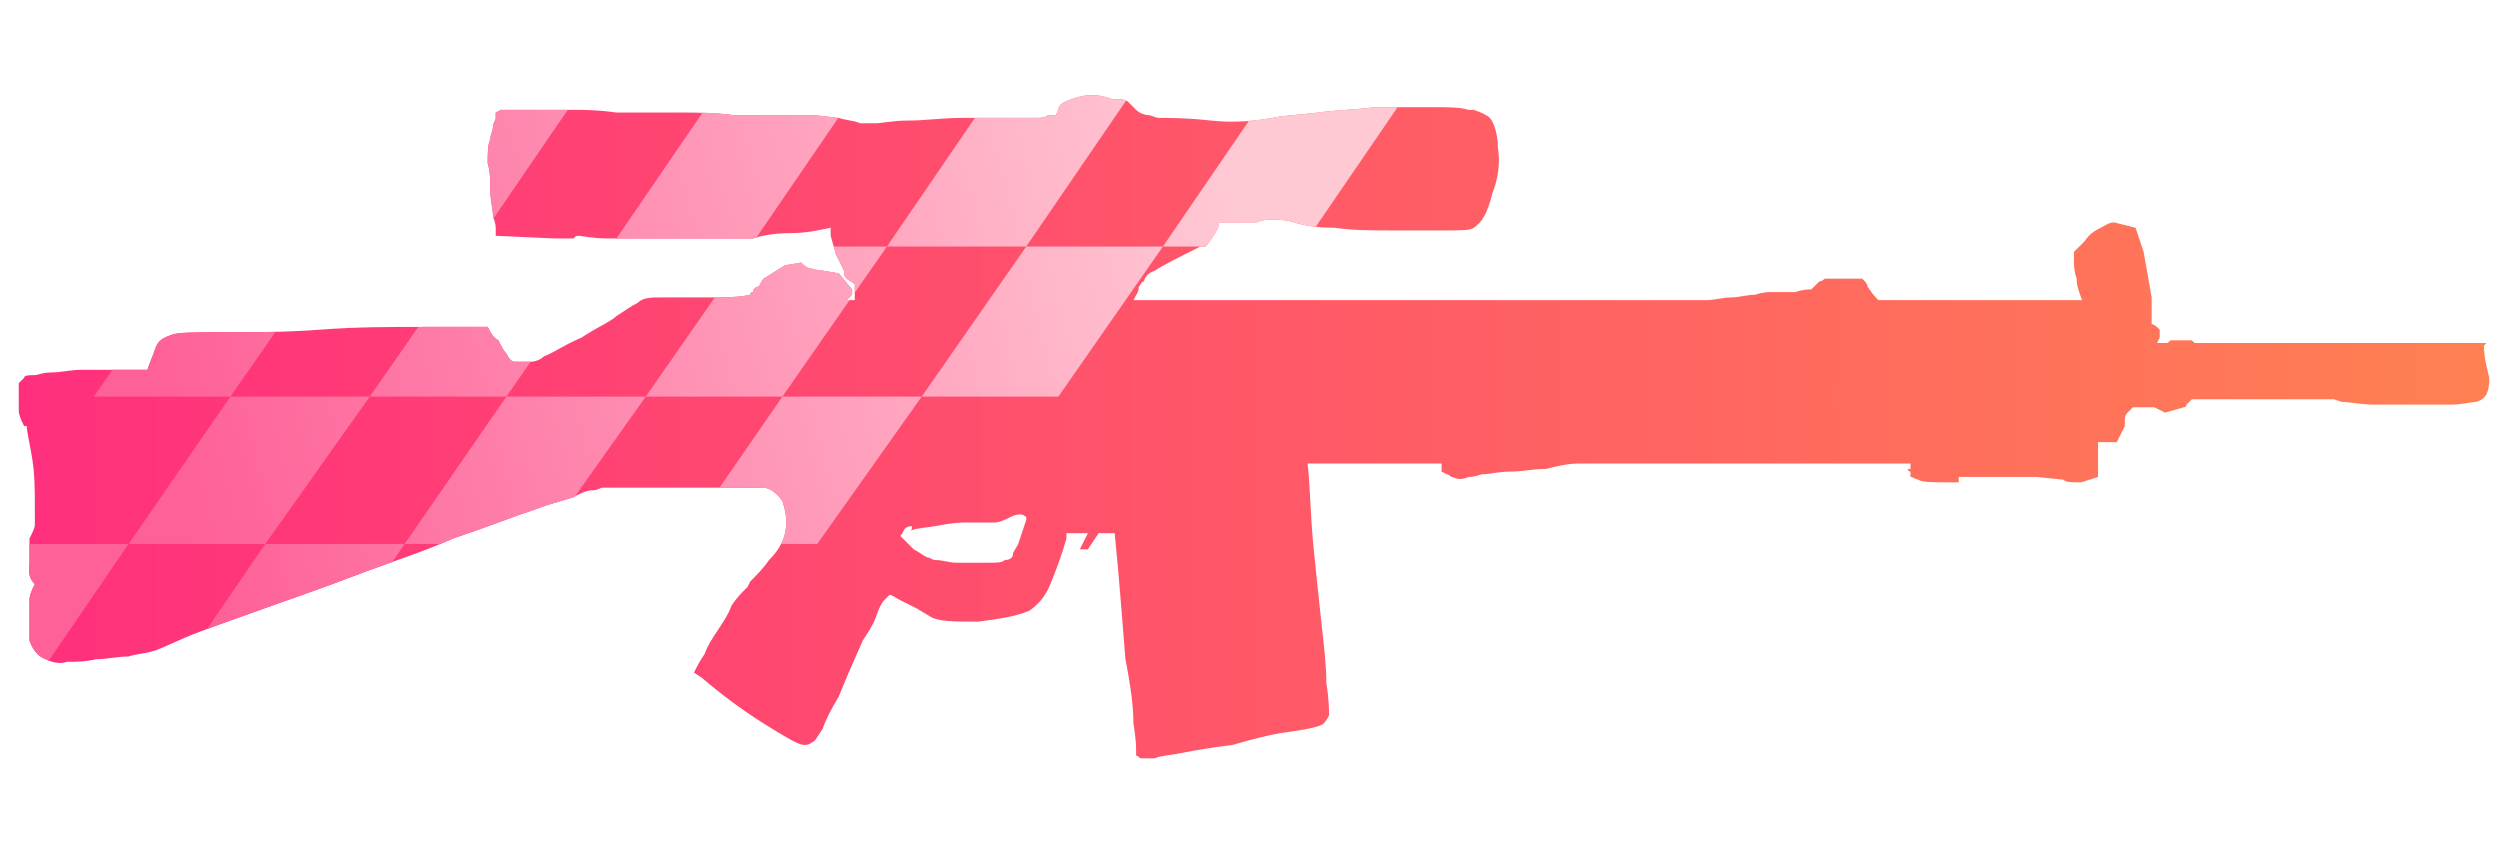 <?xml version="1.0" encoding="utf-8"?>
<!-- Generator: Adobe Illustrator 16.0.0, SVG Export Plug-In . SVG Version: 6.00 Build 0)  -->
<!DOCTYPE svg PUBLIC "-//W3C//DTD SVG 1.0//EN" "http://www.w3.org/TR/2001/REC-SVG-20010904/DTD/svg10.dtd">
<svg version="1.0" id="图层_1" xmlns="http://www.w3.org/2000/svg" xmlns:xlink="http://www.w3.org/1999/xlink" x="0px" y="0px"
	 width="93.3px" height="32px" viewBox="0 0 93.3 32" enable-background="new 0 0 93.3 32" xml:space="preserve">
<linearGradient id="SVGID_1_" gradientUnits="userSpaceOnUse" x1="0.7" y1="15.925" x2="92.9" y2="15.925">
	<stop  offset="0" style="stop-color:#FF2F7D"/>
	<stop  offset="1" style="stop-color:#FF8053"/>
</linearGradient>
<path fill="url(#SVGID_1_)" d="M92.7,12.9c0,0.4,0.1,0.8,0.2,1.2c0,0.5-0.1,0.8-0.5,0.9c-0.2,0-0.5,0.1-0.9,0.1c-0.4,0-0.9,0-1.4,0
	s-1,0-1.5,0S87.7,15,87.4,15l-0.3-0.1h-5.3c0,0-0.1,0.1-0.2,0.2c0,0.1-0.1,0.1-0.1,0.1l-0.7,0.2l-0.4-0.2h-0.8l-0.2,0.2
	c-0.1,0.1-0.1,0.2-0.1,0.3v0.2L79,16.5h-0.7v1.3L78,17.9c-0.1,0-0.2,0.1-0.4,0.1c-0.3,0-0.5,0-0.6-0.1l-1-0.1h-2.9V18h-0.3
	c-0.7,0-1.1,0-1.2-0.1c-0.1,0-0.2-0.1-0.3-0.1c0-0.1,0-0.2,0-0.2s-0.1,0-0.1-0.1h0.1v-0.2H58.9c-0.4,0-0.8,0.1-1.2,0.2
	c-0.5,0-0.9,0.1-1.3,0.1c-0.5,0-0.8,0.1-1.1,0.1c-0.3,0.1-0.4,0.1-0.5,0.1c-0.2,0.1-0.4,0.1-0.6,0c-0.1,0-0.1-0.1-0.2-0.1l-0.2-0.1
	v-0.3h-5c0.1,0.9,0.1,1.8,0.2,2.9c0.1,1,0.2,2,0.3,2.9s0.2,1.7,0.2,2.4c0.1,0.6,0.1,1,0.1,1.2c0,0-0.1,0.2-0.2,0.3s-0.5,0.2-1.2,0.3
	c-0.8,0.1-1.5,0.3-2.2,0.5c-0.8,0.1-1.4,0.2-1.9,0.3c-0.5,0.1-0.8,0.1-1,0.2c-0.2,0-0.4,0-0.5,0s-0.1-0.1-0.2-0.1c0,0,0-0.1,0-0.2
	s0-0.4-0.1-1c0-0.6-0.1-1.4-0.3-2.4c-0.1-1.2-0.2-2.7-0.4-4.7H41l-0.4,0.6h-0.3l0.3-0.6h-0.8v0.2c-0.2,0.7-0.4,1.2-0.6,1.7
	c-0.2,0.5-0.5,0.8-0.8,1c-0.5,0.2-1.1,0.3-1.9,0.4c-0.9,0-1.5,0-1.8-0.2l-0.5-0.3c-0.2-0.1-0.4-0.2-0.6-0.3
	c-0.2-0.1-0.3-0.2-0.4-0.2L33,22.4c-0.1,0.1-0.2,0.3-0.3,0.6c-0.1,0.3-0.3,0.6-0.5,0.9c-0.4,0.9-0.7,1.6-0.9,2.1
	c-0.3,0.5-0.5,0.9-0.6,1.2c-0.2,0.3-0.3,0.5-0.4,0.5c-0.1,0.1-0.2,0.1-0.3,0.1c-0.2,0-0.7-0.3-1.5-0.8s-1.6-1.1-2.3-1.7l-0.3-0.2
	l0.1-0.2c0,0,0.1-0.2,0.3-0.5c0.1-0.3,0.3-0.6,0.5-0.9c0.2-0.3,0.4-0.6,0.5-0.9c0.2-0.3,0.4-0.5,0.6-0.7l0.1-0.2
	c0.2-0.2,0.5-0.5,0.7-0.8c0.3-0.3,0.5-0.6,0.6-1c0.1-0.5,0-0.9-0.1-1.2c-0.2-0.3-0.5-0.5-0.7-0.5h-5.8c0,0-0.1,0-0.2,0
	s-0.2,0.1-0.4,0.1c-0.2,0-0.4,0.1-0.6,0.2c-0.1,0.1-0.7,0.2-1.5,0.5c-0.9,0.3-1.9,0.7-3.1,1.1c-1.1,0.5-2.4,0.9-3.7,1.4
	c-1.3,0.5-2.5,0.9-3.6,1.3s-2,0.7-2.7,1c-0.7,0.3-1.1,0.5-1.2,0.5c-0.3,0.1-0.6,0.1-0.9,0.2c-0.4,0-0.8,0.1-1.2,0.1
	c-0.4,0.1-0.8,0.1-1.1,0.1c-0.3,0.1-0.6,0-0.8-0.1c-0.3-0.1-0.5-0.4-0.6-0.7c0-0.3,0-0.6,0-0.9c0-0.2,0-0.4,0-0.6
	c0-0.2,0.1-0.4,0.2-0.6C1,21.5,1.1,21.2,1.1,21s0-0.5,0-0.9c0.1-0.2,0.2-0.4,0.2-0.5c0-0.2,0-0.4,0-0.6c0-0.7,0-1.3-0.1-1.9
	c-0.1-0.6-0.2-1-0.2-1.2H0.9c-0.1-0.2-0.2-0.4-0.2-0.6c0-0.2,0-0.4,0-0.5v-0.5c0.1-0.1,0.2-0.2,0.2-0.2C0.9,14,1.1,14,1.3,14
	c0.1,0,0.3-0.1,0.6-0.1c0.4,0,0.7-0.1,1.2-0.1s0.9,0,1.4,0c0.4,0,0.7,0,1,0c0.1-0.3,0.2-0.5,0.3-0.8c0.1-0.3,0.3-0.4,0.6-0.5
	c0.2-0.1,0.9-0.1,2-0.1s2.3,0,3.6-0.1c1.3-0.1,2.6-0.1,3.8-0.1c-0.2,0,0.5,0,2.2,0h0.2c0.1,0.2,0.2,0.4,0.4,0.5
	c0.1,0.2,0.2,0.4,0.3,0.5c0.1,0.2,0.2,0.3,0.3,0.3c0.2,0,0.4,0,0.6,0c0.2,0,0.4-0.1,0.5-0.2c0.3-0.1,0.7-0.4,1.4-0.7
	c0.6-0.4,1.1-0.6,1.3-0.8c0.3-0.2,0.6-0.4,0.8-0.5c0.2-0.2,0.5-0.2,0.9-0.2c0.4,0,0.9,0,1.6,0c0.7,0,1.3,0,1.7-0.1
	c0-0.1,0.1-0.1,0.1-0.1c0-0.1,0.1-0.2,0.2-0.2c0.1-0.1,0.1-0.2,0.2-0.3l0.8-0.5l0.6-0.1C30,9.9,30.1,10,30.2,10
	c0.3,0.1,0.5,0.1,0.5,0.1l0.6,0.1l0.5,0.6V11l-0.2,0.2h0.3v-0.6l-0.3-0.2c-0.1-0.1-0.1-0.2-0.1-0.3l-0.3-0.6L31,8.8V8.5
	c-0.5,0.1-0.9,0.2-1.5,0.2s-1.1,0.1-1.4,0.2c-0.2,0-0.6,0-1.3,0c-0.7,0-1.4,0-2.1,0c-0.8,0-1.4,0-2,0c-0.6,0-1-0.1-1.1-0.1
	s-0.1,0-0.2,0.1c-0.1,0-0.2,0-0.3,0c-0.2,0-0.3,0-0.4,0l-2.2-0.1V8.5c0,0,0-0.2-0.1-0.4c0-0.3-0.1-0.6-0.1-1c0-0.3,0-0.7-0.1-1
	c0-0.4,0-0.7,0.1-0.9c0-0.2,0.1-0.3,0.1-0.5c0-0.1,0.1-0.2,0.1-0.3s0-0.2,0-0.2l0.2-0.1h1.8c0.1,0,0.4,0,0.9,0c0.4,0,0.9,0,1.6,0.1
	c0.7,0,1.4,0,2.2,0c0.8,0,1.5,0,2.2,0.1c0.7,0,1.3,0,1.8,0s0.9,0,1.2,0l0.9,0.1c0.3,0.1,0.6,0.1,0.8,0.2c0.2,0,0.4,0,0.6,0
	c0.2,0,0.6-0.1,1.2-0.1s1.3-0.1,2-0.1c0.7,0,1.3,0,1.8,0s0.8,0,0.9,0c0.2,0,0.4,0,0.5-0.1c0.1,0,0.2,0,0.3,0l0.1-0.2
	c0-0.2,0.2-0.3,0.5-0.4c0.5-0.2,1-0.2,1.5,0h0.1c0.2,0,0.4,0,0.5,0.1c0.1,0.1,0.2,0.2,0.3,0.3s0.3,0.2,0.5,0.2l0.3,0.1
	c0.5,0,1.1,0,2,0.1c0.9,0.1,1.7,0,2.3-0.1c0.4-0.1,0.9-0.1,1.7-0.2c0.7-0.1,1.4-0.1,2.1-0.2c0.8,0,1.5,0,2.1,0c0.7,0,1.1,0,1.4,0.1
	H55c0.3,0.1,0.5,0.2,0.6,0.3s0.3,0.5,0.3,1.1c0.1,0.6,0,1.2-0.2,1.7C55.5,8,55.3,8.3,55,8.5c-0.1,0.1-0.5,0.1-1.1,0.1s-1.3,0-2,0
	c-0.7,0-1.4,0-2.1-0.1c-0.7,0-1.2-0.1-1.5-0.2c-0.3-0.1-0.6-0.1-0.8-0.1c-0.2,0-0.4,0-0.6,0.1h-1.4c0,0.2-0.2,0.5-0.5,0.9h-0.2
	c-0.8,0.4-1.4,0.7-1.7,0.9c-0.3,0.1-0.4,0.3-0.4,0.4c-0.1,0-0.1,0.1-0.2,0.2c0,0.2-0.1,0.3-0.2,0.5h20.9c0,0,0.2,0,0.5,0
	c0.3,0,0.6-0.1,0.9-0.1c0.3,0,0.6-0.1,0.9-0.1c0.3-0.1,0.5-0.1,0.6-0.1c0.3,0,0.6,0,0.9,0c0.3-0.1,0.5-0.1,0.6-0.1l0.3-0.3
	c0.1,0,0.2-0.1,0.2-0.1h1.4c0.1,0.1,0.2,0.2,0.2,0.3c0.2,0.3,0.3,0.4,0.4,0.5h7.6c-0.1-0.3-0.2-0.5-0.2-0.8
	c-0.1-0.3-0.1-0.5-0.1-0.7c0-0.2,0-0.3,0-0.3L77.8,9c0.2-0.3,0.4-0.4,0.6-0.5c0.2-0.1,0.3-0.2,0.5-0.2l0.8,0.2L80,9.4l0.3,1.7v1
	c0.1,0,0.2,0.1,0.3,0.2c0,0.1,0,0.2,0,0.3l-0.1,0.2h0.1c0.2,0,0.3,0,0.3,0l0.1-0.1h0.8l0.1,0.1c0.1,0,0.1,0,0.2,0h10.7L92.7,12.9z
	 M33.8,19.7c-0.1,0.1-0.1,0.2-0.2,0.3l0.5,0.5c0.2,0.1,0.3,0.2,0.5,0.3c0.1,0,0.2,0.1,0.3,0.1c0.3,0,0.5,0.1,0.8,0.1
	c0.2,0,0.4,0,0.5,0c0.1,0,0.4,0,0.7,0c0.3,0,0.5,0,0.6-0.1c0.2,0,0.3-0.1,0.3-0.2c0-0.1,0.1-0.2,0.2-0.4c0.2-0.6,0.3-0.9,0.3-0.9
	v-0.1c0,0-0.1-0.1-0.2-0.1s-0.2,0-0.4,0.1c-0.2,0.1-0.4,0.2-0.6,0.2h-1c-0.2,0-0.5,0-1,0.1c-0.5,0.1-0.9,0.1-1.1,0.2
	C34.1,19.6,34,19.6,33.8,19.7z"/>
<g>
	<defs>
		<path id="SVGID_2_" d="M92.7,12.9c0,0.4,0.1,0.8,0.2,1.2c0,0.5-0.1,0.8-0.5,0.9c-0.2,0-0.5,0.1-0.9,0.1c-0.4,0-0.9,0-1.4,0
			s-1,0-1.5,0S87.7,15,87.4,15l-0.3-0.1h-5.3c0,0-0.1,0.1-0.2,0.2c0,0.1-0.1,0.1-0.1,0.1l-0.7,0.2l-0.4-0.2h-0.8l-0.2,0.2
			c-0.1,0.1-0.1,0.2-0.1,0.3v0.2L79,16.5h-0.7v1.3L78,17.9c-0.1,0-0.2,0.1-0.4,0.1c-0.3,0-0.5,0-0.6-0.1l-1-0.1h-2.9V18h-0.3
			c-0.7,0-1.1,0-1.2-0.1c-0.1,0-0.2-0.1-0.3-0.1c0-0.1,0-0.2,0-0.2s-0.1,0-0.1-0.1h0.1v-0.2H58.9c-0.4,0-0.8,0.1-1.2,0.2
			c-0.5,0-0.9,0.1-1.3,0.1c-0.5,0-0.8,0.1-1.1,0.1c-0.3,0.1-0.4,0.1-0.5,0.1c-0.2,0.1-0.4,0.1-0.6,0c-0.1,0-0.1-0.1-0.2-0.1
			l-0.2-0.1v-0.3h-5c0.1,0.9,0.1,1.8,0.2,2.9c0.1,1,0.2,2,0.3,2.9s0.2,1.7,0.2,2.4c0.1,0.6,0.1,1,0.1,1.2c0,0-0.1,0.2-0.2,0.3
			s-0.5,0.2-1.2,0.3c-0.8,0.1-1.5,0.3-2.2,0.5c-0.8,0.1-1.4,0.2-1.9,0.3c-0.5,0.1-0.8,0.1-1,0.2c-0.2,0-0.4,0-0.5,0
			s-0.1-0.1-0.2-0.1c0,0,0-0.1,0-0.2s0-0.4-0.1-1c0-0.6-0.1-1.4-0.3-2.4c-0.1-1.2-0.2-2.7-0.4-4.7H41l-0.4,0.6h-0.3l0.3-0.6h-0.8
			v0.2c-0.2,0.7-0.4,1.2-0.6,1.7c-0.2,0.5-0.5,0.8-0.8,1c-0.5,0.2-1.1,0.3-1.9,0.4c-0.9,0-1.5,0-1.8-0.2l-0.5-0.3
			c-0.2-0.1-0.4-0.2-0.6-0.3c-0.2-0.1-0.3-0.2-0.4-0.2L33,22.4c-0.1,0.1-0.2,0.3-0.3,0.6c-0.1,0.3-0.3,0.6-0.5,0.9
			c-0.4,0.9-0.7,1.6-0.9,2.1c-0.3,0.5-0.5,0.9-0.6,1.2c-0.2,0.3-0.3,0.5-0.4,0.5c-0.1,0.1-0.2,0.1-0.3,0.1c-0.2,0-0.7-0.3-1.5-0.8
			s-1.6-1.1-2.3-1.7l-0.3-0.2l0.1-0.2c0,0,0.1-0.2,0.3-0.5c0.1-0.3,0.3-0.6,0.5-0.9c0.2-0.3,0.4-0.6,0.5-0.9
			c0.2-0.3,0.4-0.5,0.6-0.7l0.1-0.2c0.2-0.2,0.5-0.5,0.7-0.8c0.3-0.3,0.5-0.6,0.6-1c0.1-0.5,0-0.9-0.1-1.2c-0.2-0.3-0.5-0.5-0.7-0.5
			h-5.8c0,0-0.1,0-0.2,0s-0.2,0.1-0.4,0.1c-0.2,0-0.4,0.1-0.6,0.2c-0.1,0.1-0.7,0.2-1.5,0.5c-0.9,0.3-1.9,0.7-3.1,1.1
			c-1.1,0.5-2.4,0.9-3.7,1.4c-1.3,0.5-2.5,0.9-3.6,1.3s-2,0.7-2.7,1c-0.7,0.3-1.1,0.5-1.2,0.5c-0.3,0.1-0.6,0.1-0.9,0.2
			c-0.4,0-0.8,0.1-1.2,0.1c-0.4,0.1-0.8,0.1-1.1,0.1c-0.3,0.1-0.6,0-0.8-0.1c-0.3-0.1-0.5-0.4-0.6-0.7c0-0.3,0-0.6,0-0.9
			c0-0.2,0-0.4,0-0.6c0-0.2,0.1-0.4,0.2-0.6C1,21.5,1.1,21.2,1.1,21s0-0.5,0-0.9c0.1-0.2,0.2-0.4,0.2-0.5c0-0.2,0-0.4,0-0.6
			c0-0.7,0-1.3-0.1-1.9c-0.1-0.6-0.2-1-0.2-1.2H0.9c-0.1-0.2-0.2-0.4-0.2-0.6c0-0.2,0-0.4,0-0.5v-0.5c0.1-0.1,0.2-0.2,0.2-0.2
			C0.9,14,1.1,14,1.3,14c0.1,0,0.3-0.1,0.6-0.1c0.4,0,0.7-0.1,1.2-0.1s0.9,0,1.4,0c0.4,0,0.7,0,1,0c0.1-0.3,0.2-0.5,0.3-0.8
			c0.1-0.3,0.3-0.4,0.6-0.5c0.2-0.1,0.9-0.1,2-0.1s2.3,0,3.6-0.1c1.3-0.1,2.6-0.1,3.8-0.1c-0.2,0,0.5,0,2.2,0h0.2
			c0.1,0.2,0.2,0.4,0.4,0.5c0.1,0.2,0.2,0.4,0.3,0.5c0.1,0.2,0.2,0.3,0.3,0.3c0.2,0,0.4,0,0.6,0c0.2,0,0.4-0.1,0.5-0.2
			c0.3-0.1,0.7-0.4,1.4-0.7c0.6-0.4,1.1-0.6,1.3-0.8c0.3-0.2,0.6-0.4,0.8-0.5c0.2-0.2,0.5-0.2,0.9-0.2c0.4,0,0.9,0,1.6,0
			c0.7,0,1.3,0,1.7-0.1c0-0.1,0.1-0.1,0.1-0.1c0-0.1,0.1-0.2,0.2-0.2c0.1-0.1,0.1-0.2,0.2-0.3l0.8-0.5l0.6-0.1
			C30,9.9,30.1,10,30.2,10c0.3,0.1,0.5,0.1,0.5,0.1l0.6,0.1l0.5,0.6V11l-0.2,0.2h0.3v-0.6l-0.3-0.2c-0.1-0.1-0.1-0.2-0.1-0.3
			l-0.3-0.6L31,8.8V8.5c-0.5,0.1-0.9,0.2-1.5,0.2s-1.1,0.1-1.4,0.2c-0.2,0-0.6,0-1.3,0c-0.7,0-1.4,0-2.1,0c-0.8,0-1.4,0-2,0
			c-0.6,0-1-0.1-1.1-0.1s-0.1,0-0.2,0.1c-0.1,0-0.2,0-0.3,0c-0.2,0-0.3,0-0.4,0l-2.2-0.1V8.5c0,0,0-0.2-0.1-0.4c0-0.3-0.1-0.6-0.1-1
			c0-0.3,0-0.7-0.1-1c0-0.4,0-0.7,0.1-0.9c0-0.2,0.1-0.3,0.1-0.5c0-0.1,0.1-0.2,0.1-0.3s0-0.2,0-0.2l0.2-0.1h1.8c0.1,0,0.4,0,0.9,0
			c0.4,0,0.9,0,1.6,0.1c0.7,0,1.4,0,2.2,0c0.8,0,1.5,0,2.2,0.1c0.7,0,1.3,0,1.8,0s0.9,0,1.2,0l0.9,0.1c0.3,0.1,0.6,0.1,0.8,0.2
			c0.2,0,0.4,0,0.6,0c0.2,0,0.6-0.1,1.2-0.1s1.3-0.1,2-0.1c0.7,0,1.3,0,1.8,0s0.8,0,0.9,0c0.2,0,0.4,0,0.5-0.1c0.1,0,0.2,0,0.3,0
			l0.1-0.2c0-0.2,0.2-0.3,0.5-0.4c0.5-0.2,1-0.2,1.5,0h0.1c0.2,0,0.4,0,0.5,0.1c0.1,0.1,0.2,0.2,0.3,0.3s0.3,0.2,0.5,0.2l0.3,0.1
			c0.5,0,1.1,0,2,0.1c0.9,0.1,1.7,0,2.3-0.1c0.4-0.1,0.9-0.1,1.7-0.2c0.7-0.1,1.4-0.1,2.1-0.2c0.8,0,1.5,0,2.1,0
			c0.7,0,1.1,0,1.4,0.1H55c0.3,0.1,0.5,0.2,0.6,0.3s0.3,0.5,0.3,1.1c0.1,0.6,0,1.2-0.2,1.7C55.5,8,55.3,8.3,55,8.5
			c-0.1,0.1-0.5,0.1-1.1,0.1s-1.3,0-2,0c-0.7,0-1.4,0-2.1-0.1c-0.7,0-1.2-0.1-1.5-0.2c-0.3-0.1-0.6-0.1-0.8-0.1
			c-0.2,0-0.4,0-0.6,0.1h-1.4c0,0.2-0.2,0.5-0.5,0.9h-0.2c-0.8,0.4-1.4,0.7-1.7,0.9c-0.3,0.1-0.4,0.3-0.4,0.4
			c-0.1,0-0.1,0.1-0.2,0.2c0,0.2-0.1,0.3-0.2,0.5h20.9c0,0,0.2,0,0.5,0c0.3,0,0.6-0.1,0.9-0.1c0.3,0,0.6-0.1,0.9-0.1
			c0.3-0.1,0.5-0.1,0.6-0.1c0.3,0,0.6,0,0.9,0c0.3-0.1,0.5-0.1,0.6-0.1l0.3-0.3c0.1,0,0.2-0.1,0.2-0.1h1.4c0.1,0.1,0.2,0.2,0.2,0.3
			c0.2,0.3,0.3,0.4,0.4,0.5h7.6c-0.1-0.3-0.2-0.5-0.2-0.8c-0.1-0.3-0.1-0.5-0.1-0.7c0-0.2,0-0.3,0-0.3L77.8,9
			c0.2-0.3,0.4-0.4,0.6-0.5c0.2-0.1,0.3-0.2,0.5-0.2l0.8,0.2L80,9.4l0.3,1.7v1c0.1,0,0.2,0.1,0.3,0.2c0,0.1,0,0.2,0,0.3l-0.1,0.2
			h0.1c0.2,0,0.3,0,0.3,0l0.1-0.1h0.8l0.1,0.1c0.1,0,0.1,0,0.2,0h10.7L92.7,12.9z M33.8,19.7c-0.1,0.1-0.1,0.2-0.2,0.3l0.5,0.5
			c0.2,0.1,0.3,0.2,0.5,0.3c0.1,0,0.2,0.1,0.3,0.1c0.3,0,0.5,0.1,0.8,0.1c0.2,0,0.4,0,0.5,0c0.1,0,0.4,0,0.7,0c0.3,0,0.5,0,0.6-0.1
			c0.2,0,0.3-0.1,0.3-0.2c0-0.1,0.1-0.2,0.2-0.4c0.2-0.6,0.3-0.9,0.3-0.9v-0.1c0,0-0.1-0.1-0.2-0.1s-0.2,0-0.4,0.1
			c-0.2,0.1-0.4,0.2-0.6,0.2h-1c-0.2,0-0.5,0-1,0.1c-0.5,0.1-0.9,0.1-1.1,0.2C34.1,19.6,34,19.6,33.8,19.7z"/>
	</defs>
	<clipPath id="SVGID_3_">
		<use xlink:href="#SVGID_2_"  overflow="visible"/>
	</clipPath>
	<g clip-path="url(#SVGID_3_)">
		<g>
			<linearGradient id="SVGID_4_" gradientUnits="userSpaceOnUse" x1="7.896" y1="21.13" x2="47.278" y2="10.75">
				<stop  offset="2.054068e-007" style="stop-color:#FE6198"/>
				<stop  offset="1" style="stop-color:#FFC9D4"/>
			</linearGradient>
			<polygon fill="url(#SVGID_4_)" points="-4.3,26 0.9,26 4.8,20.3 -0.4,20.3 			"/>
			<linearGradient id="SVGID_5_" gradientUnits="userSpaceOnUse" x1="7.104" y1="18.121" x2="46.482" y2="7.742">
				<stop  offset="2.054068e-007" style="stop-color:#FE6198"/>
				<stop  offset="1" style="stop-color:#FFC9D4"/>
			</linearGradient>
			<polygon fill="url(#SVGID_5_)" points="8.6,14.8 4.8,20.3 9.9,20.3 13.8,14.8 			"/>
			<linearGradient id="SVGID_6_" gradientUnits="userSpaceOnUse" x1="8.457" y1="23.699" x2="47.838" y2="13.32">
				<stop  offset="2.054068e-007" style="stop-color:#FE6198"/>
				<stop  offset="1" style="stop-color:#FFC9D4"/>
			</linearGradient>
			<polygon fill="url(#SVGID_6_)" points="6,26 11.2,26 15.1,20.3 9.9,20.3 			"/>
			<linearGradient id="SVGID_7_" gradientUnits="userSpaceOnUse" x1="7.663" y1="20.689" x2="47.043" y2="10.309">
				<stop  offset="2.054068e-007" style="stop-color:#FE6198"/>
				<stop  offset="1" style="stop-color:#FFC9D4"/>
			</linearGradient>
			<polygon fill="url(#SVGID_7_)" points="15.1,20.3 20.2,20.3 24.1,14.8 18.9,14.8 			"/>
			<linearGradient id="SVGID_8_" gradientUnits="userSpaceOnUse" x1="5.75" y1="12.544" x2="45.131" y2="2.164">
				<stop  offset="2.054068e-007" style="stop-color:#FE6198"/>
				<stop  offset="1" style="stop-color:#FFC9D4"/>
			</linearGradient>
			<polygon fill="url(#SVGID_8_)" points="7.4,9.2 3.5,14.8 8.6,14.8 12.5,9.2 			"/>
			<linearGradient id="SVGID_9_" gradientUnits="userSpaceOnUse" x1="4.956" y1="9.534" x2="44.34" y2="-0.847">
				<stop  offset="2.054068e-007" style="stop-color:#FE6198"/>
				<stop  offset="1" style="stop-color:#FFC9D4"/>
			</linearGradient>
			<polygon fill="url(#SVGID_9_)" points="21.6,3.5 16.4,3.5 12.5,9.2 17.7,9.2 			"/>
			<linearGradient id="SVGID_10_" gradientUnits="userSpaceOnUse" x1="6.309" y1="15.111" x2="45.694" y2="4.731">
				<stop  offset="2.054068e-007" style="stop-color:#FE6198"/>
				<stop  offset="1" style="stop-color:#FFC9D4"/>
			</linearGradient>
			<polygon fill="url(#SVGID_10_)" points="18.9,14.8 22.8,9.2 17.7,9.2 13.8,14.8 			"/>
			<linearGradient id="SVGID_11_" gradientUnits="userSpaceOnUse" x1="5.517" y1="12.101" x2="44.898" y2="1.721">
				<stop  offset="2.054068e-007" style="stop-color:#FE6198"/>
				<stop  offset="1" style="stop-color:#FFC9D4"/>
			</linearGradient>
			<polygon fill="url(#SVGID_11_)" points="31.9,3.5 26.7,3.5 22.8,9.2 28,9.2 			"/>
			<linearGradient id="SVGID_12_" gradientUnits="userSpaceOnUse" x1="8.222" y1="23.258" x2="47.605" y2="12.878">
				<stop  offset="2.054068e-007" style="stop-color:#FE6198"/>
				<stop  offset="1" style="stop-color:#FFC9D4"/>
			</linearGradient>
			<polygon fill="url(#SVGID_12_)" points="25.4,20.3 30.5,20.3 34.4,14.8 29.2,14.8 			"/>
			<linearGradient id="SVGID_13_" gradientUnits="userSpaceOnUse" x1="7.431" y1="20.247" x2="46.811" y2="9.868">
				<stop  offset="2.054068e-007" style="stop-color:#FE6198"/>
				<stop  offset="1" style="stop-color:#FFC9D4"/>
			</linearGradient>
			<polygon fill="url(#SVGID_13_)" points="34.4,14.8 39.5,14.8 43.4,9.2 38.3,9.2 			"/>
			<linearGradient id="SVGID_14_" gradientUnits="userSpaceOnUse" x1="6.869" y1="17.681" x2="46.253" y2="7.301">
				<stop  offset="2.054068e-007" style="stop-color:#FE6198"/>
				<stop  offset="1" style="stop-color:#FFC9D4"/>
			</linearGradient>
			<polygon fill="url(#SVGID_14_)" points="28,9.2 24.1,14.8 29.2,14.8 33.1,9.2 			"/>
			<linearGradient id="SVGID_15_" gradientUnits="userSpaceOnUse" x1="6.075" y1="14.67" x2="45.459" y2="4.29">
				<stop  offset="2.054068e-007" style="stop-color:#FE6198"/>
				<stop  offset="1" style="stop-color:#FFC9D4"/>
			</linearGradient>
			<polygon fill="url(#SVGID_15_)" points="42.2,3.5 37,3.5 33.1,9.2 38.3,9.2 			"/>
			<linearGradient id="SVGID_16_" gradientUnits="userSpaceOnUse" x1="6.63" y1="17.239" x2="46.018" y2="6.858">
				<stop  offset="2.054068e-007" style="stop-color:#FE6198"/>
				<stop  offset="1" style="stop-color:#FFC9D4"/>
			</linearGradient>
			<polygon fill="url(#SVGID_16_)" points="47.3,3.5 43.4,9.2 48.6,9.2 52.5,3.5 			"/>
		</g>
	</g>
</g>
</svg>
